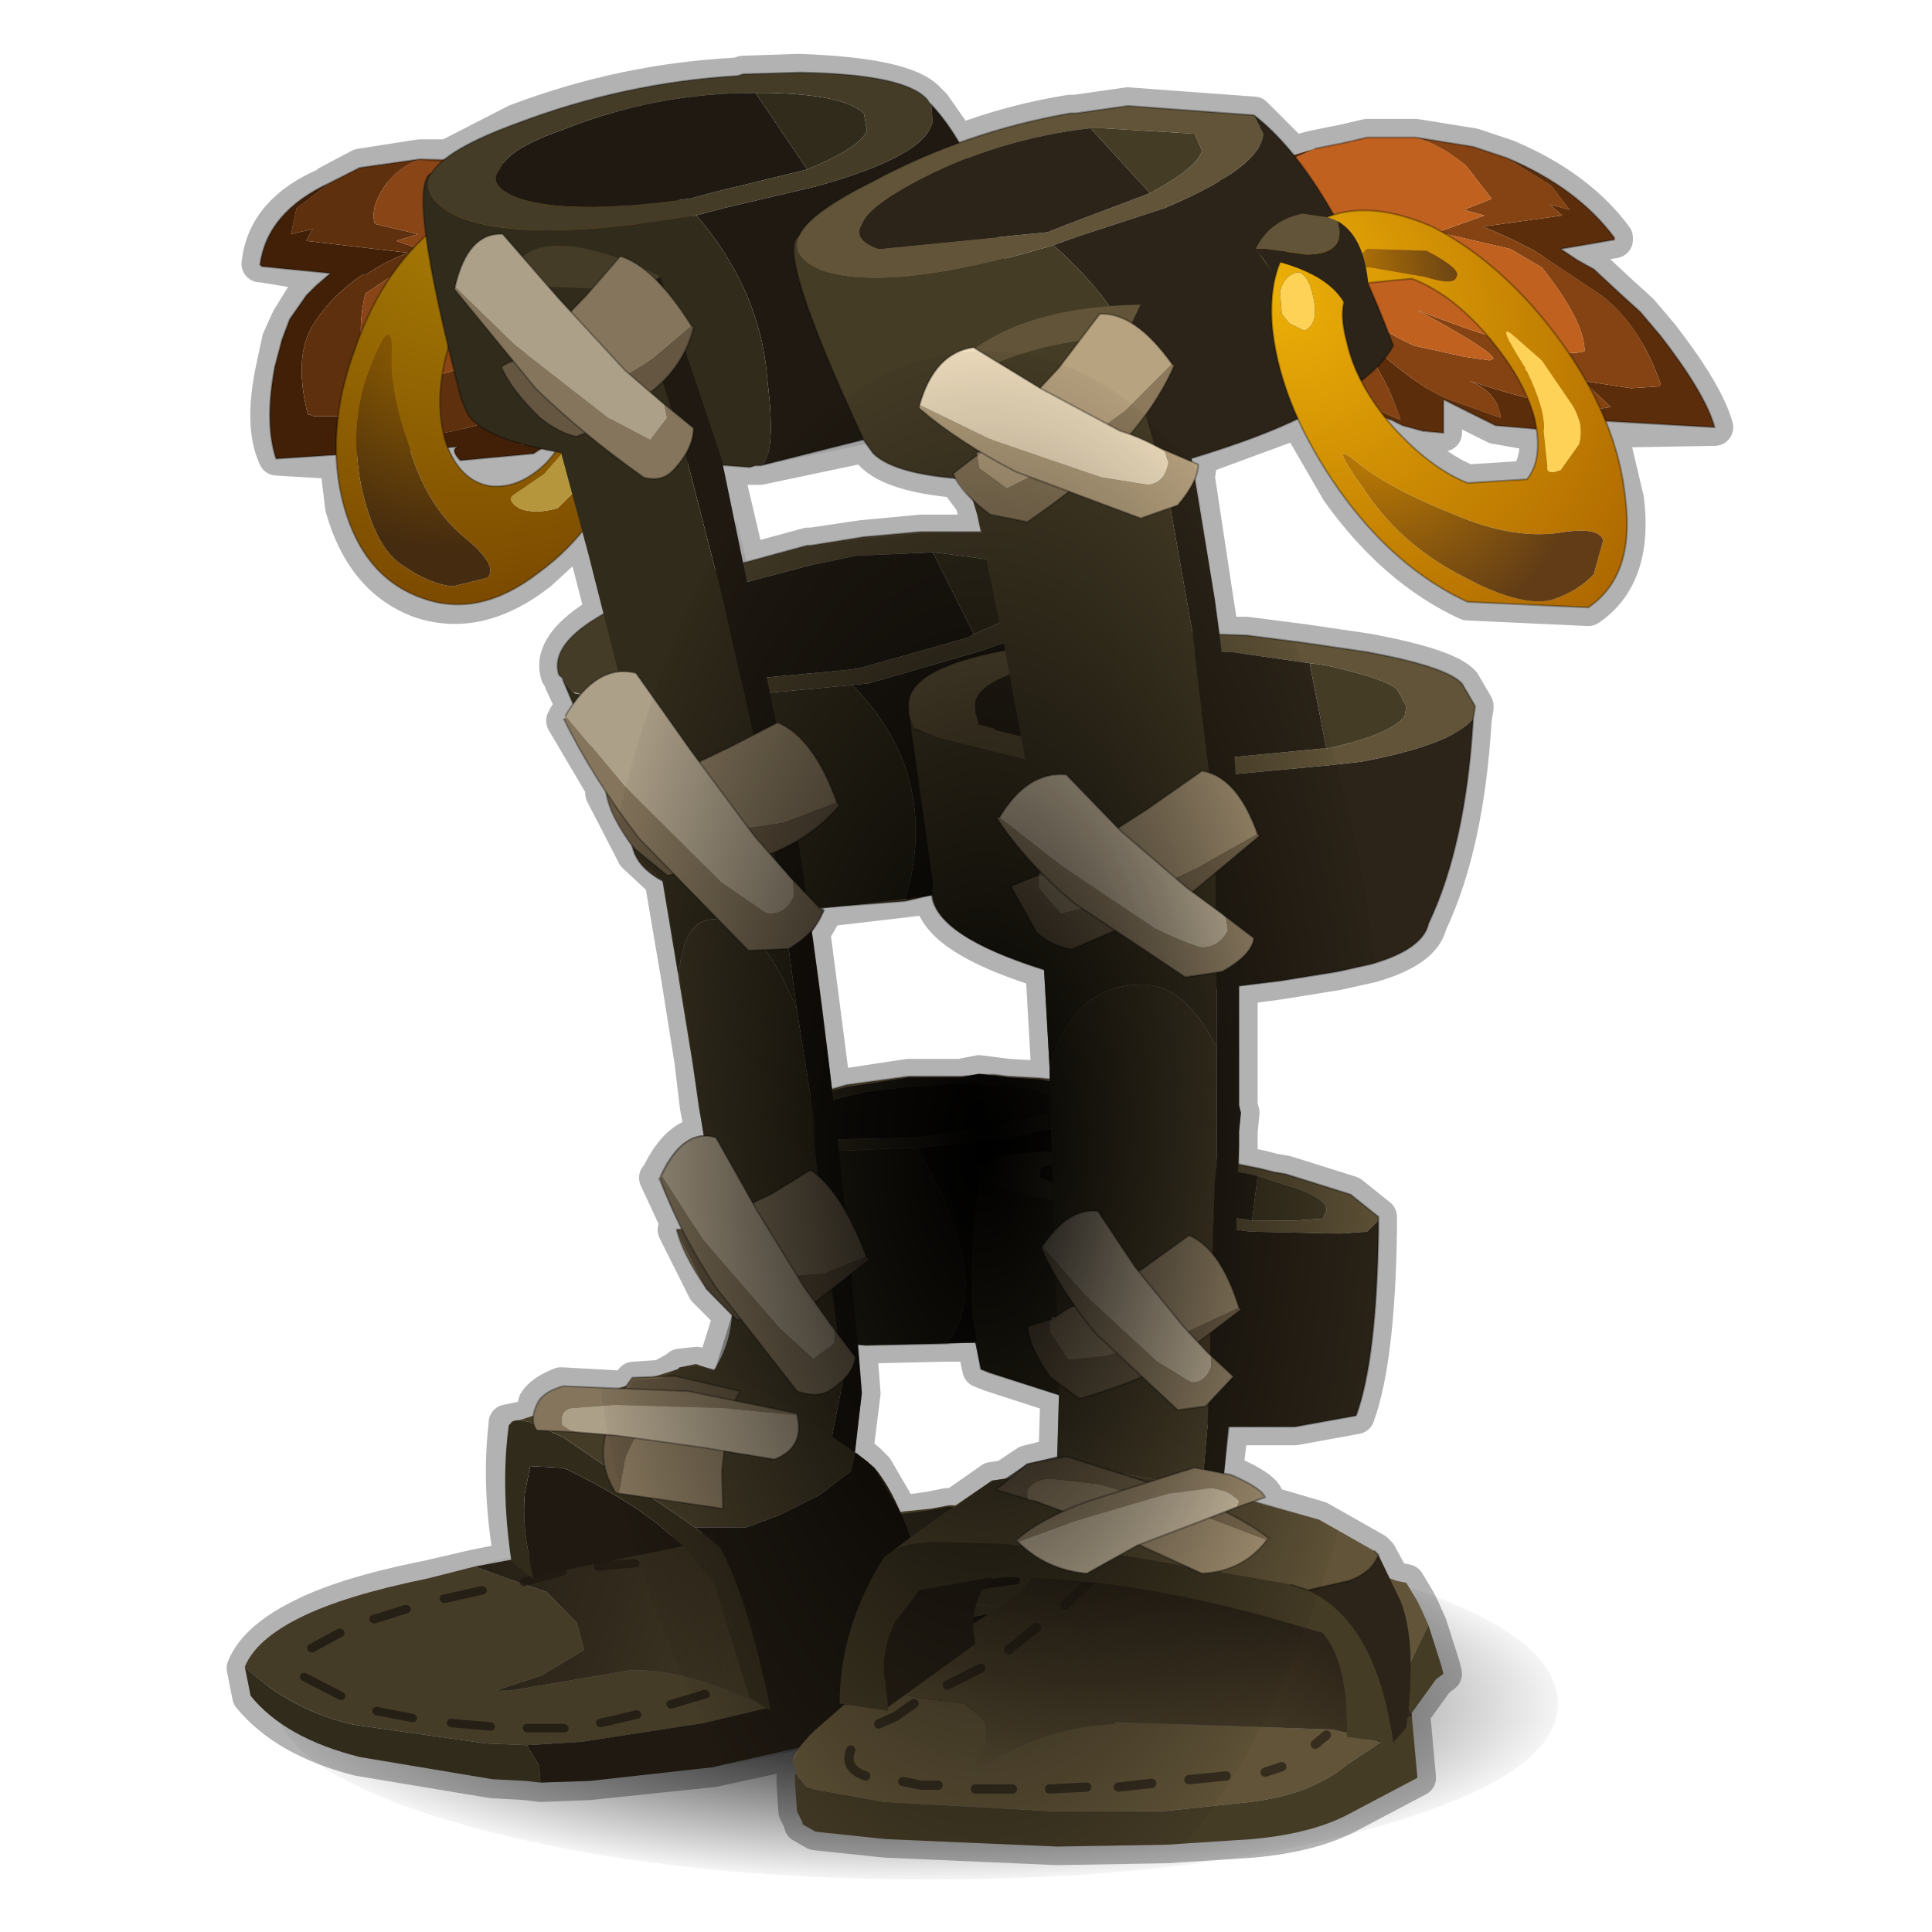 <?xml version="1.0" encoding="UTF-8" standalone="no"?>
<svg xmlns:xlink="http://www.w3.org/1999/xlink" height="520.0px" width="520.0px" xmlns="http://www.w3.org/2000/svg">
  <g transform="matrix(10.0, 0.0, 0.0, 10.0, 0.0, 0.0)">
    <use height="52.45" transform="matrix(1.0, 0.0, 0.0, 1.0, 0.0, 0.0)" width="52.0" xlink:href="#sprite0"/>
  </g>
  <defs>
    <g id="sprite0" transform="matrix(1.0, 0.0, 0.0, 1.0, 0.0, 0.0)">
      <use height="52.0" transform="matrix(1.0, 0.0, 0.0, 1.0, 0.0, 0.0)" width="52.0" xlink:href="#sprite1"/>
      <use height="48.75" transform="matrix(1.0, 0.0, 0.0, 1.0, 6.1, 1.45)" width="40.55" xlink:href="#shape1"/>
      <use height="37.7" transform="matrix(0.917, 0.0, 0.019, 0.257, 7.0, 40.9)" width="37.7" xlink:href="#sprite2"/>
      <use height="50.25" transform="matrix(0.991, 0.0, 0.067, 0.916, 3.45, 1.95)" width="25.8" xlink:href="#sprite3"/>
      <use height="46.95" transform="matrix(1.0, 0.0, 0.0, 1.0, 20.95, 2.75)" width="25.2" xlink:href="#shape4"/>
      <clipPath id="clipPath0" transform="matrix(1.0, 0.0, 0.0, 1.0, 0.0, 0.0)">
        <use height="47.75" transform="matrix(1.0, 0.0, 0.0, 1.0, 6.6, 1.95)" width="39.55" xlink:href="#shape5"/>
      </clipPath>
      <g clip-path="url(#clipPath0)">
        <use height="37.7" transform="matrix(0.573, 0.0, 0.0, 1.141, 15.7, 9.45)" width="37.7" xlink:href="#sprite2"/>
      </g>
    </g>
    <g id="sprite1" transform="matrix(1.0, 0.0, 0.0, 1.0, 0.0, 0.0)">
      <use height="52.0" transform="matrix(1.0, 0.0, 0.0, 1.0, 0.0, 0.0)" width="52.0" xlink:href="#shape0"/>
    </g>
    <g id="shape0" transform="matrix(1.0, 0.0, 0.0, 1.0, 0.0, 0.0)">
      <path d="M0.0 0.0 L52.0 0.0 52.0 52.0 0.0 52.0 0.0 0.0" fill="#ffba2e" fill-opacity="0.0" fill-rule="evenodd" stroke="none"/>
    </g>
    <g id="shape1" transform="matrix(1.0, 0.0, 0.0, 1.0, -6.1, -1.45)">
      <path d="M44.15 8.4 L44.7 9.05 Q45.9 10.6 46.15 11.5 L43.3 11.55 43.75 13.45 Q44.0 15.5 42.75 16.35 L39.5 16.2 Q37.55 15.3 36.05 13.2 L34.95 11.3 32.1 12.35 32.1 12.45 32.25 12.5 32.2 12.85 32.7 16.15 32.85 17.1 33.55 17.1 35.1 17.3 36.8 17.55 Q38.95 17.95 39.35 18.4 L39.7 19.0 39.7 19.05 39.65 19.35 Q39.45 22.75 38.45 24.85 38.3 25.55 36.9 25.95 L36.0 26.15 34.45 26.4 33.35 26.55 33.35 29.75 33.4 29.95 33.35 30.45 33.35 30.85 33.35 31.35 33.4 31.35 33.9 31.45 34.3 31.55 34.6 31.6 35.4 31.85 36.35 32.15 37.1 32.75 37.1 32.85 37.1 33.1 Q37.05 36.6 36.5 38.1 L34.85 38.4 33.1 38.4 32.95 39.65 33.15 39.7 Q33.95 40.05 34.05 40.3 L33.8 40.4 35.5 40.9 37.0 41.75 37.1 41.85 37.45 42.5 37.6 42.55 37.85 42.6 38.15 43.1 38.25 43.3 38.45 43.75 38.8 44.85 38.85 45.05 38.65 45.2 38.0 46.1 38.0 46.2 38.15 47.85 36.35 48.8 Q35.35 49.35 33.7 49.5 L31.4 49.65 28.45 49.7 23.85 49.5 21.95 49.3 21.6 49.1 21.6 49.05 21.45 48.75 21.4 48.0 21.4 47.75 21.45 47.75 21.4 47.6 21.35 47.45 21.35 47.4 21.5 47.1 19.2 47.6 15.85 47.95 14.55 48.0 14.15 47.95 13.25 47.9 9.65 47.3 Q7.7 46.8 6.75 45.65 L6.6 44.9 Q6.9 44.15 8.1 43.55 9.25 42.95 11.5 42.5 L12.8 42.2 13.8 42.0 Q13.45 40.05 13.65 38.35 L13.65 38.3 13.9 38.25 14.35 38.15 14.45 37.75 Q14.6 37.5 15.1 37.3 L16.9 37.4 17.05 37.15 17.8 37.1 18.25 36.85 18.3 36.8 18.75 36.75 19.25 36.85 19.7 35.4 19.0 34.7 18.2 33.1 18.35 33.1 17.7 31.7 17.75 31.7 17.75 31.65 Q18.25 30.6 18.95 30.55 L18.8 29.8 18.65 28.55 18.3 26.35 17.85 23.7 17.1 23.0 17.05 22.9 16.25 21.35 16.35 21.35 15.2 19.4 15.25 19.35 15.25 19.3 15.45 19.0 15.15 18.35 15.15 18.3 15.05 18.15 Q14.8 17.35 16.25 16.5 L15.85 14.95 15.7 14.3 14.5 15.4 Q12.9 16.65 11.35 16.15 9.8 15.6 9.25 13.65 L9.1 12.4 7.45 12.3 Q7.05 11.45 7.4 9.85 L7.55 9.15 7.8 8.6 8.2 7.95 8.55 7.65 8.85 7.4 7.05 7.1 7.0 7.1 Q7.15 5.7 8.8 5.0 L8.85 4.95 9.7 4.5 11.3 4.25 12.05 4.25 13.9 3.3 Q16.8 2.2 19.85 2.05 L20.0 2.0 21.5 1.95 Q24.35 2.05 24.95 2.7 L25.1 2.85 25.8 3.85 Q27.25 3.3 28.8 3.05 L28.95 3.05 30.35 2.85 33.75 3.1 34.8 4.15 35.4 4.0 36.15 3.85 36.8 3.7 38.1 3.7 39.65 3.95 40.55 4.25 Q42.45 5.05 43.45 6.4 L43.45 6.45 42.0 6.7 42.45 7.0 42.9 7.25 43.6 7.9 44.15 8.4 M41.1 12.9 L39.5 13.0 Q38.5 12.6 37.5 11.5 L37.3 11.25 37.45 11.3 37.75 11.45 38.3 11.6 38.85 11.65 38.85 10.75 40.25 11.45 41.4 11.65 Q41.45 12.45 41.1 12.9 M23.3 11.95 L20.45 12.55 20.35 12.55 20.3 12.55 20.15 12.55 19.5 12.6 20.1 15.15 21.75 14.7 21.85 14.7 23.2 14.5 24.8 14.35 26.45 14.35 26.3 13.85 26.2 13.5 25.75 12.9 Q24.05 12.75 23.5 12.2 L23.3 11.95 M22.2 24.5 L21.85 25.1 22.4 29.35 22.8 29.25 24.45 29.0 25.4 29.0 25.85 29.0 26.35 28.9 26.75 28.95 27.15 29.0 28.0 29.05 28.25 29.1 28.25 28.75 28.1 26.1 Q25.2 25.2 25.1 24.1 L24.3 24.2 22.15 24.45 22.2 24.5 M12.3 12.0 Q12.1 12.1 12.35 12.35 L14.35 12.2 14.65 12.1 15.0 12.15 14.75 12.45 Q14.0 13.2 13.2 13.05 12.4 12.95 12.1 12.05 L12.3 12.0 M23.1 36.2 L23.2 37.5 23.0 39.1 23.05 39.1 23.35 39.35 23.55 39.55 24.25 40.75 25.0 40.65 25.5 40.55 25.6 40.55 25.7 40.55 26.7 39.85 27.05 39.8 27.65 39.4 28.45 39.2 28.5 37.6 28.5 37.55 26.65 36.95 26.4 36.85 26.25 36.15 25.45 36.15 23.25 36.2 23.1 36.2" fill="none" stroke="#000000" stroke-linecap="round" stroke-linejoin="round" stroke-opacity="0.302" stroke-width="1.0"/>
    </g>
    <g id="sprite2" transform="matrix(1.0, 0.0, 0.0, 1.0, 0.0, 0.0)">
      <use height="37.7" transform="matrix(1.0, 0.0, 0.0, 1.0, 0.0, 0.0)" width="37.7" xlink:href="#shape2"/>
    </g>
    <g id="shape2" transform="matrix(1.0, 0.0, 0.0, 1.0, 0.0, 0.0)">
      <path d="M37.7 18.85 Q37.7 26.65 32.15 32.15 26.65 37.7 18.85 37.7 11.05 37.7 5.5 32.15 0.0 26.65 0.0 18.85 0.0 11.05 5.5 5.5 11.05 0.0 18.85 0.0 26.65 0.0 32.15 5.5 37.7 11.05 37.7 18.85" fill="url(#gradient0)" fill-rule="evenodd" stroke="none"/>
    </g>
    <radialGradient cx="0" cy="0" gradientTransform="matrix(0.024, 0.0, 0.0, 0.024, 18.85, 18.85)" gradientUnits="userSpaceOnUse" id="gradient0" r="819.2" spreadMethod="pad">
      <stop offset="0.0" stop-color="#000000"/>
      <stop offset="1.0" stop-color="#000000" stop-opacity="0.0"/>
    </radialGradient>
    <g id="sprite3" transform="matrix(1.0, 0.0, 0.0, 1.0, 0.0, 0.0)">
      <use height="50.25" transform="matrix(1.0, 0.0, 0.0, 1.0, 0.0, 0.0)" width="25.8" xlink:href="#shape3"/>
    </g>
    <g id="shape3" transform="matrix(1.0, 0.0, 0.0, 1.0, 0.0, 0.0)">
      <path d="M5.25 3.25 L4.3 4.0 4.1 4.75 4.7 4.6 4.5 4.95 7.25 5.3 Q6.6 5.55 6.05 5.95 L5.95 5.95 Q5.1 6.55 4.6 7.3 3.9 8.25 4.2 10.05 L4.25 10.05 4.35 10.1 5.25 10.1 6.65 9.9 6.15 10.65 Q7.45 10.95 10.25 9.85 9.6 10.2 9.95 10.95 L11.35 10.45 12.9 8.65 Q13.8 7.25 13.7 6.65 L13.65 5.55 13.7 5.25 13.65 4.6 13.65 4.55 13.3 3.85 12.55 3.45 12.55 3.15 12.55 3.45 12.05 3.2 11.2 2.85 12.55 3.15 14.85 3.8 Q16.25 6.9 15.4 9.0 14.85 10.45 13.5 11.0 L13.2 11.15 12.65 11.3 12.05 11.4 11.45 10.4 10.25 11.2 8.25 11.4 Q8.0 11.1 8.2 11.0 L3.25 11.35 Q3.0 10.3 3.4 8.65 L3.65 7.85 3.9 7.25 4.4 6.55 4.7 6.25 5.1 5.9 3.25 5.7 3.2 5.65 Q3.5 4.1 5.25 3.25 M13.15 11.0 Q14.7 10.3 14.65 9.0 L14.15 7.7 Q12.6 8.45 13.15 11.0" fill="#422007" fill-rule="evenodd" stroke="none"/>
      <path d="M13.65 5.55 L13.7 6.65 Q13.8 7.25 12.9 8.65 L11.35 10.45 9.95 10.95 Q9.6 10.2 10.25 9.85 7.45 10.95 6.15 10.65 L6.65 9.9 5.25 10.1 4.35 10.1 4.25 10.05 4.2 10.05 Q3.9 8.25 4.6 7.3 5.1 6.55 5.95 5.95 L6.05 5.95 Q6.6 5.55 7.25 5.3 L4.5 4.95 4.7 4.6 4.1 4.75 4.3 4.0 5.25 3.25 6.1 2.8 7.75 2.55 Q7.1 2.8 6.7 3.4 6.3 4.0 6.4 4.45 L7.55 4.75 6.95 4.95 Q7.8 5.3 8.75 5.45 L6.8 5.95 6.0 6.5 Q5.55 8.1 6.1 9.05 7.35 9.35 10.7 7.75 9.15 8.9 9.15 9.25 L9.25 9.2 9.3 9.25 10.1 9.15 11.5 8.75 Q12.45 8.3 12.95 7.4 L13.65 5.55 M13.15 11.0 Q12.6 8.45 14.15 7.7 L14.65 9.0 Q14.7 10.3 13.15 11.0" fill="#5f300d" fill-rule="evenodd" stroke="none"/>
      <path d="M13.65 5.55 L12.95 7.4 Q12.45 8.3 11.5 8.75 L10.1 9.15 9.3 9.25 9.25 9.2 9.15 9.25 Q9.15 8.9 10.7 7.75 7.35 9.35 6.1 9.05 5.55 8.1 6.0 6.5 L6.8 5.95 8.75 5.45 Q7.8 5.3 6.95 4.95 L7.55 4.75 6.4 4.45 Q6.3 4.0 6.7 3.4 7.1 2.8 7.75 2.55 L9.4 2.6 10.2 2.7 11.2 2.85 12.05 3.2 12.55 3.45 13.3 3.85 13.65 4.55 13.65 4.6 13.7 5.25 13.65 5.55" fill="#8a4516" fill-rule="evenodd" stroke="none"/>
      <path d="M7.75 2.55 L6.1 2.8 5.25 3.25 Q3.5 4.1 3.2 5.65 L3.25 5.7 5.1 5.9 4.7 6.25 4.4 6.55 3.9 7.25 3.65 7.85 3.4 8.65 Q3.0 10.3 3.25 11.35 L8.2 11.0 Q8.0 11.1 8.25 11.4 L10.25 11.2 11.45 10.4 12.05 11.4 12.65 11.3 13.2 11.15 13.5 11.0 Q14.85 10.45 15.4 9.0 16.25 6.9 14.85 3.8 L12.55 3.15 12.55 3.45 M11.2 2.85 L10.2 2.7 9.4 2.6 7.75 2.55 Z" fill="none" stroke="#000000" stroke-linecap="round" stroke-linejoin="round" stroke-opacity="0.302" stroke-width="0.05"/>
      <path d="M10.1 3.95 L9.4 3.85 8.95 4.25 8.8 4.5 8.9 4.9 Q9.35 5.2 10.1 4.4 10.3 4.05 10.1 3.95 M11.9 5.15 Q11.1 4.95 11.5 5.5 L12.25 6.85 Q12.55 7.6 12.8 7.6 13.0 7.55 12.85 6.5 12.75 5.4 11.9 5.15 M10.85 5.4 Q10.1 5.25 9.3 6.1 8.45 7.0 8.05 8.4 7.65 9.8 7.9 10.9 8.2 12.0 9.0 12.15 9.8 12.25 10.6 11.45 11.4 10.55 11.9 9.1 12.3 7.7 11.95 6.6 11.7 5.55 10.85 5.4 M11.65 3.55 Q13.15 4.15 13.55 6.25 13.9 8.4 12.95 10.9 11.9 13.4 10.15 14.7 8.45 16.05 6.95 15.45 5.4 14.85 5.0 12.75 4.6 10.6 5.6 8.15 6.55 5.65 8.35 4.3 10.1 3.0 11.65 3.55 M6.6 8.25 Q6.7 7.0 6.0 8.65 5.3 10.25 5.5 12.1 5.75 14.0 6.5 14.5 7.2 15.05 7.8 15.1 L8.75 14.85 Q9.1 14.5 8.2 13.65 7.25 12.75 6.9 11.05 6.45 9.35 6.6 8.25 M11.65 10.45 L11.6 10.55 10.5 11.8 9.65 12.4 Q9.4 12.55 9.75 12.8 10.15 13.0 10.8 12.8 L11.65 11.95 12.15 10.7 12.35 9.65 Q12.3 9.1 11.7 10.45 L11.65 10.45" fill="url(#gradient1)" fill-rule="evenodd" stroke="none"/>
      <path d="M10.1 3.95 Q10.3 4.05 10.1 4.4 9.35 5.2 8.9 4.9 L8.8 4.5 8.95 4.25 9.4 3.85 10.1 3.95 M11.65 10.45 L11.7 10.45 Q12.3 9.1 12.35 9.65 L12.15 10.7 11.65 11.95 10.8 12.8 Q10.15 13.0 9.75 12.8 9.4 12.55 9.65 12.4 L10.5 11.8 11.6 10.55 11.65 10.45" fill="#b5963d" fill-rule="evenodd" stroke="none"/>
      <path d="M11.9 5.15 Q12.75 5.4 12.85 6.5 13.0 7.55 12.8 7.6 12.55 7.6 12.25 6.85 L11.5 5.5 Q11.1 4.95 11.9 5.15" fill="url(#gradient2)" fill-rule="evenodd" stroke="none"/>
      <path d="M6.6 8.25 Q6.45 9.35 6.9 11.05 7.25 12.75 8.2 13.65 9.1 14.5 8.75 14.85 L7.8 15.1 Q7.2 15.05 6.5 14.5 5.75 14.0 5.5 12.1 5.3 10.25 6.0 8.65 6.7 7.0 6.6 8.25" fill="url(#gradient3)" fill-rule="evenodd" stroke="none"/>
      <path d="M10.85 5.4 Q11.7 5.55 11.95 6.6 12.3 7.7 11.9 9.1 11.4 10.55 10.6 11.45 9.8 12.25 9.0 12.15 8.2 12.0 7.9 10.9 7.65 9.8 8.05 8.4 8.45 7.0 9.3 6.1 10.1 5.25 10.85 5.4 M11.65 3.55 Q13.15 4.15 13.55 6.25 13.9 8.4 12.95 10.9 11.9 13.4 10.15 14.7 8.45 16.05 6.95 15.45 5.4 14.85 5.0 12.75 4.6 10.6 5.6 8.15 6.55 5.65 8.35 4.3 10.1 3.0 11.65 3.55" fill="none" stroke="#000000" stroke-linecap="round" stroke-linejoin="round" stroke-opacity="0.302" stroke-width="0.05"/>
      <path d="M15.15 4.2 Q10.2 5.1 8.5 4.15 7.65 3.6 8.05 2.95 8.5 2.25 10.45 1.5 13.45 0.3 16.55 0.1 L16.7 0.05 18.25 0.0 Q21.1 0.05 21.65 0.8 L21.7 0.9 21.75 0.95 21.75 1.45 Q21.5 2.45 18.45 3.35 L15.85 4.0 15.15 4.2 M17.0 0.6 Q14.25 0.6 11.65 1.7 10.15 2.25 9.9 2.85 9.55 3.25 10.15 3.6 11.4 4.25 15.05 3.7 L15.55 3.55 18.25 2.85 Q19.75 2.2 19.95 1.7 L19.9 1.2 Q19.4 0.65 17.35 0.6 L17.0 0.6 M20.9 14.1 L18.8 14.2 17.7 14.45 17.65 14.45 14.8 15.25 14.05 15.6 Q12.1 16.45 12.35 17.3 L12.35 17.4 12.55 17.75 13.0 17.8 13.05 17.8 14.9 17.9 18.4 17.55 18.7 17.5 21.7 16.6 21.85 16.5 Q23.4 15.85 23.7 15.25 L23.7 14.95 23.7 14.9 23.35 14.45 21.3 14.15 20.9 14.1 M10.6 17.85 L10.6 17.8 10.5 17.7 Q10.25 16.55 12.85 15.4 L13.7 15.0 17.5 13.9 17.6 13.9 19.05 13.65 20.6 13.5 22.4 13.5 25.05 13.9 25.5 14.55 25.5 14.6 25.55 14.9 Q25.1 15.75 22.8 16.7 L22.0 17.0 18.9 17.95 18.45 18.0 13.95 18.45 11.5 18.35 11.4 18.35 11.15 18.3 10.85 18.2 10.6 17.85 M19.3 31.6 L19.0 31.6 15.75 31.75 13.9 31.5 Q13.65 30.95 15.05 30.5 L17.5 29.75 19.2 29.5 20.2 29.5 20.65 29.5 21.15 29.45 21.55 29.45 21.9 29.5 22.75 29.55 23.7 29.65 Q24.5 29.85 24.6 30.15 L24.6 30.25 24.4 30.65 23.7 30.9 23.55 30.9 21.3 31.4 20.95 31.4 19.3 31.6 M21.2 29.75 L20.95 29.7 20.3 29.7 19.95 29.75 19.25 29.8 18.0 29.95 16.7 30.3 Q15.35 30.75 15.4 30.95 L15.45 31.05 15.45 31.15 17.0 31.35 19.3 31.3 19.65 31.25 20.55 31.1 21.25 31.05 22.4 30.75 23.15 30.55 23.2 30.3 23.2 30.25 Q23.1 29.9 21.85 29.75 L21.2 29.75" fill="#453c28" fill-rule="evenodd" stroke="none"/>
      <path d="M8.05 2.95 Q7.65 3.6 8.5 4.15 10.2 5.1 15.15 4.2 16.75 6.4 16.75 9.05 16.85 11.25 16.4 11.55 L16.25 11.55 16.4 11.55 16.3 11.55 16.25 11.55 16.1 11.6 11.2 11.2 11.15 11.2 Q8.95 10.8 8.55 10.05 L8.4 9.6 Q7.3 3.25 8.05 2.95 M18.25 2.85 L17.0 0.6 17.35 0.6 Q19.4 0.65 19.9 1.2 L19.95 1.7 Q19.75 2.2 18.25 2.85 M20.9 14.1 L21.3 14.15 23.35 14.45 23.7 14.9 23.7 14.95 23.7 15.25 Q23.4 15.85 21.85 16.5 L20.9 14.1 M19.45 24.35 L17.05 24.55 15.65 24.5 Q12.15 24.1 12.15 22.6 L10.6 17.85 10.85 18.2 10.9 18.25 11.15 18.3 11.4 18.35 11.5 18.35 13.95 18.45 18.45 18.0 Q20.7 20.65 19.45 24.35 M13.9 31.5 L15.75 31.75 19.0 31.6 19.3 31.6 Q21.15 35.6 19.7 37.35 L17.5 37.4 15.4 37.1 15.1 37.05 Q14.75 36.4 14.55 35.45 14.1 33.9 13.9 31.5 M21.2 29.75 L21.85 29.75 Q23.1 29.9 23.2 30.25 L23.2 30.3 23.15 30.55 22.4 30.75 21.25 31.05 21.2 29.75" fill="#312b1b" fill-rule="evenodd" stroke="none"/>
      <path d="M15.15 4.2 L15.85 4.0 18.45 3.35 Q21.5 2.45 21.75 1.45 L21.75 0.95 Q23.35 2.95 23.85 8.6 L21.25 10.25 16.4 11.55 Q16.85 11.25 16.75 9.05 16.75 6.4 15.15 4.2 M18.25 2.85 L15.55 3.55 15.05 3.7 Q11.4 4.25 10.15 3.6 9.55 3.25 9.9 2.85 10.15 2.25 11.65 1.7 14.25 0.6 17.0 0.6 L18.25 2.85 M21.85 16.5 L21.7 16.6 18.7 17.5 18.4 17.55 14.9 17.9 13.05 17.8 13.0 17.8 12.55 17.75 12.35 17.4 12.35 17.3 Q12.1 16.45 14.05 15.6 L14.8 15.25 17.65 14.45 17.7 14.45 18.8 14.2 20.9 14.1 21.85 16.5 M25.55 14.9 Q26.05 18.6 25.5 21.05 25.55 21.8 24.2 22.6 L23.4 23.05 21.9 23.55 20.25 24.15 19.45 24.35 Q20.7 20.65 18.45 18.0 L18.9 17.95 22.0 17.0 22.8 16.7 Q25.1 15.75 25.55 14.9 M19.3 31.6 L20.95 31.4 21.3 31.4 23.55 30.9 23.7 30.9 24.4 30.65 24.6 30.25 24.7 30.5 Q25.45 34.3 25.2 35.95 24.95 36.4 23.7 36.75 L22.0 37.15 21.45 37.2 19.7 37.35 Q21.15 35.6 19.3 31.6 M21.25 31.05 L20.55 31.1 19.65 31.25 19.3 31.3 17.0 31.35 15.45 31.15 15.45 31.05 15.4 30.95 Q15.35 30.75 16.7 30.3 L18.0 29.95 19.25 29.8 19.95 29.75 20.3 29.7 20.95 29.7 21.2 29.75 21.25 31.05" fill="#1f1911" fill-rule="evenodd" stroke="none"/>
      <path d="M21.75 0.95 L21.7 0.9 21.65 0.8 Q21.1 0.05 18.25 0.0 L16.7 0.05 16.55 0.1 Q13.45 0.3 10.45 1.5 8.5 2.25 8.05 2.95 7.3 3.25 8.4 9.6 L8.55 10.05 Q8.95 10.8 11.15 11.2 L11.2 11.2 16.1 11.6 16.25 11.55 16.4 11.55 21.25 10.25 23.85 8.6 Q23.35 2.95 21.75 0.95 M16.3 11.55 L16.25 11.55 M10.6 17.85 L10.6 17.8 10.5 17.7 Q10.25 16.55 12.85 15.4 L13.7 15.0 17.5 13.9 17.6 13.9 19.05 13.65 20.6 13.5 22.4 13.5 25.05 13.9 25.5 14.55 25.5 14.6 25.55 14.9 Q26.05 18.6 25.5 21.05 25.55 21.8 24.2 22.6 L23.4 23.05 21.9 23.55 20.25 24.15 19.45 24.35 17.05 24.55 15.65 24.5 Q12.15 24.1 12.15 22.6 L10.6 17.85 M24.6 30.25 L24.6 30.15 Q24.5 29.85 23.7 29.65 L22.75 29.55 21.9 29.5 21.55 29.45 21.15 29.45 20.65 29.5 20.2 29.5 19.2 29.5 17.5 29.75 15.05 30.5 Q13.65 30.95 13.9 31.5 14.1 33.9 14.55 35.45 14.75 36.4 15.1 37.05 L15.4 37.1 17.5 37.4 19.7 37.35 M24.6 30.25 L24.7 30.5 Q25.45 34.3 25.2 35.95 24.95 36.4 23.7 36.75 L22.0 37.15 21.45 37.2 19.7 37.35" fill="none" stroke="#000000" stroke-linecap="round" stroke-linejoin="round" stroke-opacity="0.302" stroke-width="0.05"/>
      <path d="M14.05 6.0 Q13.7 6.25 13.3 6.45 L13.25 6.4 9.85 6.25 10.25 5.5 Q11.2 4.55 13.7 5.8 L14.05 6.0 M7.5 49.15 L6.4 49.1 2.85 48.55 Q1.2 48.15 0.0 46.85 0.35 46.05 1.6 45.4 2.85 44.75 5.15 44.25 L6.45 43.9 7.55 44.35 8.35 44.65 9.1 45.55 9.25 46.35 8.05 47.1 6.75 47.55 7.15 47.55 10.45 46.95 Q11.6 46.9 13.1 47.55 L14.15 48.05 12.35 48.5 9.0 49.05 7.5 49.15 M17.6 42.35 L18.95 42.2 19.45 42.1 19.55 42.1 19.65 42.1 Q22.25 42.05 23.95 42.7 25.5 43.35 25.35 44.0 L25.25 44.15 25.2 44.2 24.35 44.5 23.25 44.75 22.15 44.95 21.05 45.15 19.0 44.9 18.4 44.7 Q17.45 44.2 17.35 43.2 17.3 42.7 17.6 42.35" fill="#453c28" fill-rule="evenodd" stroke="none"/>
      <path d="M16.3 27.55 L16.2 25.8 15.9 21.35 15.7 19.7 15.1 15.45 14.35 11.05 13.3 6.5 13.3 6.45 Q13.7 6.25 14.05 6.0 L15.35 11.35 16.5 20.7 Q17.2 27.75 17.3 38.8 L17.0 40.55 16.35 40.3 16.85 38.3 16.75 36.85 16.55 32.65 16.5 31.25 16.55 30.85 16.5 30.1 16.3 27.55 M7.5 49.15 L9.0 49.05 12.35 48.5 14.15 48.05 15.5 47.65 16.5 47.05 Q17.4 46.4 18.05 46.05 18.65 45.75 19.75 45.4 L21.05 45.15 22.15 44.95 23.25 44.75 24.35 44.5 25.2 44.2 25.25 44.15 25.35 44.0 25.4 43.9 Q25.7 45.45 25.45 45.85 L23.45 46.4 19.95 46.9 Q18.8 47.25 18.2 47.55 17.55 47.85 16.65 48.5 L15.65 49.05 15.6 49.05 12.5 49.8 9.15 50.2 7.8 50.25 7.8 49.75 7.5 49.15" fill="#1f1911" fill-rule="evenodd" stroke="none"/>
      <path d="M13.3 6.5 L14.35 11.05 15.1 15.45 15.7 19.7 15.9 21.35 16.2 25.8 16.3 27.55 Q15.65 25.4 14.8 25.05 13.45 24.35 13.15 26.6 L12.9 23.7 12.45 19.6 12.1 17.5 11.55 14.2 10.8 10.05 9.85 6.25 13.25 6.4 13.3 6.5 M0.0 46.85 Q1.2 48.15 2.85 48.55 L6.4 49.1 7.5 49.15 7.8 49.75 7.8 50.25 7.4 50.2 6.5 50.15 2.95 49.5 Q0.95 48.95 0.1 47.7 L0.0 46.85" fill="#312b1b" fill-rule="evenodd" stroke="none"/>
      <path d="M16.3 27.55 L16.5 30.1 16.55 30.85 16.5 31.25 16.55 32.65 16.75 36.85 16.85 38.3 16.35 40.3 15.15 39.3 13.25 38.25 Q13.95 37.25 13.95 36.1 L13.85 35.4 13.45 30.4 13.35 29.0 13.15 26.6 Q13.45 24.35 14.8 25.05 15.65 25.4 16.3 27.55" fill="url(#gradient4)" fill-rule="evenodd" stroke="none"/>
      <path d="M14.15 48.05 L13.1 47.55 Q11.6 46.9 10.45 46.95 L7.15 47.55 6.75 47.55 8.05 47.1 9.25 46.35 9.1 45.55 8.35 44.65 7.55 44.35 6.45 43.9 7.7 43.65 7.85 43.6 7.95 43.6 8.2 43.55 8.3 43.5 10.8 43.15 17.6 42.35 Q17.3 42.7 17.35 43.2 17.45 44.2 18.4 44.7 L19.0 44.9 21.05 45.15 19.75 45.4 Q18.65 45.75 18.05 46.05 17.4 46.4 16.5 47.05 L15.5 47.65 14.15 48.05" fill="url(#gradient5)" fill-rule="evenodd" stroke="none"/>
      <path d="M4.5 45.15 L3.6 45.45 M2.65 45.85 L1.85 46.3 M1.6 47.15 L2.55 47.7 M3.5 48.15 L4.45 48.35 M6.6 44.6 L5.55 44.85 M8.8 44.05 L7.75 44.35 M5.5 48.5 L6.55 48.6 M7.55 48.65 L8.55 48.65 M11.5 47.95 L12.45 47.65 M9.55 48.5 L10.15 48.35 10.55 48.25 M18.4 44.7 L19.1 44.6 M16.25 45.0 L17.25 44.85 M20.25 42.9 L19.85 42.95 19.15 43.05 M10.8 43.8 L9.8 43.9 M22.1 44.15 L23.05 44.05 M23.7 43.8 L24.0 43.55 23.4 43.3 M22.45 42.95 L21.4 42.8 M20.1 44.45 L21.1 44.3" fill="none" stroke="#1f1911" stroke-linecap="round" stroke-linejoin="round" stroke-opacity="0.792" stroke-width="0.25"/>
      <path d="M7.95 39.6 L8.2 39.65 8.3 39.7 9.1 40.1 10.45 41.15 12.25 42.55 12.5 42.75 12.95 43.15 13.15 43.35 Q13.8 44.85 14.2 48.15 L13.65 47.75 12.9 44.35 12.15 43.3 11.5 42.65 Q10.6 41.85 9.15 41.05 L9.0 41.0 8.15 40.95 7.95 41.75 Q7.85 42.45 7.9 43.2 L8.0 44.2 8.05 44.3 8.0 44.25 7.45 43.75 Q7.3 41.55 7.65 39.75 L7.7 39.7 Q7.75 39.6 7.95 39.6" fill="#312b1b" fill-rule="evenodd" stroke="none"/>
      <path d="M17.0 40.55 L16.85 41.1 15.95 41.8 14.8 42.4 13.9 42.75 13.75 42.75 12.5 42.75 12.25 42.55 10.45 41.15 9.1 40.1 8.3 39.7 8.2 39.65 7.95 39.6 12.35 38.1 12.4 38.05 12.85 37.95 13.75 38.3 Q14.3 38.55 15.15 39.1 L17.0 40.55" fill="#453c28" fill-rule="evenodd" stroke="none"/>
      <path d="M12.5 42.75 L13.75 42.75 13.9 42.75 14.8 42.4 15.95 41.8 16.85 41.1 17.0 40.55 17.3 40.8 17.5 41.0 Q18.35 42.2 18.85 45.7 19.05 46.65 14.2 48.15 13.8 44.85 13.15 43.35 L12.95 43.15 12.5 42.75 M8.0 44.2 L7.9 43.2 Q7.85 42.45 7.95 41.75 L8.15 40.95 9.0 41.0 9.15 41.05 Q10.6 41.85 11.5 42.65 L12.15 43.3 8.0 44.2" fill="#1f1911" fill-rule="evenodd" stroke="none"/>
      <path d="M14.8 7.45 L13.7 8.4 Q12.65 9.15 11.8 9.4 L10.9 9.55 Q10.5 9.35 10.2 8.75 L10.1 8.4 10.2 8.3 10.85 7.75 12.0 6.55 13.0 5.4 Q13.9 5.7 14.8 7.45" fill="#84755c" fill-rule="evenodd" stroke="none"/>
      <path d="M10.2 8.3 L10.1 8.4 10.1 8.35 10.2 8.3" fill="#ada089" fill-rule="evenodd" stroke="none"/>
      <path d="M10.1 8.4 L10.2 8.75 Q10.5 9.35 10.9 9.55 L11.8 9.4 Q12.65 9.15 13.7 8.4 L14.8 7.45 14.85 7.5 Q14.5 8.65 13.55 9.4 12.7 10.2 11.45 10.7 11.0 10.6 10.5 10.15 9.75 9.3 9.55 8.65 9.75 8.5 10.1 8.4" fill="#645641" fill-rule="evenodd" stroke="none"/>
      <path d="M14.8 7.45 Q13.9 5.7 13.0 5.4 L12.0 6.55 10.85 7.75 10.2 8.3 10.1 8.4 M14.85 7.5 Q14.5 8.65 13.55 9.4 12.7 10.2 11.45 10.7 11.0 10.6 10.5 10.15 9.75 9.3 9.55 8.65 9.75 8.5 10.1 8.4" fill="none" stroke="#000000" stroke-linecap="round" stroke-linejoin="round" stroke-opacity="0.302" stroke-width="0.05"/>
      <path d="M8.45 6.4 L8.45 6.35 8.45 6.3 9.95 8.0 12.35 10.15 13.45 10.8 13.95 10.15 13.9 9.75 13.8 9.65 14.65 10.45 Q14.6 11.05 14.05 11.65 13.7 12.05 13.2 11.9 11.65 10.65 10.45 9.3 L8.45 6.4" fill="#84755c" fill-rule="evenodd" stroke="none"/>
      <path d="M13.8 9.65 L13.9 9.75 13.95 10.15 13.45 10.8 12.35 10.15 9.95 8.0 8.45 6.3 Q8.9 4.7 9.85 4.75 L11.25 6.65 12.9 8.75 13.8 9.65" fill="#ada089" fill-rule="evenodd" stroke="none"/>
      <path d="M8.45 6.35 L8.45 6.4 8.45 6.35" fill="#645641" fill-rule="evenodd" stroke="none"/>
      <path d="M8.45 6.4 L10.45 9.3 Q11.65 10.65 13.2 11.9 13.7 12.05 14.05 11.65 14.6 11.05 14.65 10.45 L13.8 9.65 M8.45 6.3 Q8.9 4.7 9.85 4.75 L11.25 6.65 12.9 8.75 13.8 9.65" fill="none" stroke="#000000" stroke-linecap="round" stroke-linejoin="round" stroke-opacity="0.302" stroke-width="0.05"/>
      <path d="M12.4 21.0 L13.25 20.7 14.95 19.85 16.35 19.1 Q17.3 19.55 17.8 21.45 L16.3 22.05 13.85 22.45 12.75 22.35 12.25 21.45 12.2 21.05 12.4 21.0" fill="#84755c" fill-rule="evenodd" stroke="none"/>
      <path d="M12.2 21.05 L12.25 21.0 12.4 21.0 12.2 21.05" fill="#ada089" fill-rule="evenodd" stroke="none"/>
      <path d="M17.8 21.45 L17.85 21.55 Q17.05 22.5 15.8 23.0 L13.05 23.6 12.2 22.8 Q11.6 21.85 11.55 21.15 L12.2 21.05 12.25 21.45 12.75 22.35 13.85 22.45 16.3 22.05 17.8 21.45" fill="#645641" fill-rule="evenodd" stroke="none"/>
      <path d="M17.85 21.55 Q17.05 22.5 15.8 23.0 L13.05 23.6 12.2 22.8 Q11.6 21.85 11.55 21.15 L12.2 21.05 12.4 21.0 13.25 20.7 14.95 19.85 16.35 19.1 Q17.3 19.55 17.8 21.45" fill="none" stroke="#000000" stroke-linecap="round" stroke-linejoin="round" stroke-opacity="0.302" stroke-width="0.05"/>
      <path d="M16.35 23.6 L17.2 24.65 Q17.0 25.25 16.2 25.75 L15.1 25.8 12.35 22.5 Q11.2 20.7 10.55 19.0 L10.6 18.95 10.6 18.9 12.05 20.95 14.5 23.8 15.65 24.7 Q16.15 24.8 16.45 24.2 L16.45 23.75 16.35 23.6" fill="#84755c" fill-rule="evenodd" stroke="none"/>
      <path d="M10.6 18.9 Q11.55 17.35 12.6 17.65 L13.95 19.95 15.5 22.45 16.35 23.6 16.45 23.75 16.45 24.2 Q16.15 24.8 15.65 24.7 L14.5 23.8 12.05 20.95 10.6 18.9" fill="#ada089" fill-rule="evenodd" stroke="none"/>
      <path d="M10.55 19.0 L10.6 18.95 10.55 19.0" fill="#645641" fill-rule="evenodd" stroke="none"/>
      <path d="M10.6 18.9 Q11.55 17.35 12.6 17.65 L13.95 19.95 15.5 22.45 16.35 23.6 17.2 24.65 Q17.0 25.25 16.2 25.75 L15.1 25.8 12.35 22.5 Q11.2 20.7 10.55 19.0" fill="none" stroke="#000000" stroke-linecap="round" stroke-linejoin="round" stroke-opacity="0.302" stroke-width="0.05"/>
      <path d="M17.7 34.8 L16.5 35.3 14.6 35.45 13.7 35.3 Q13.35 35.0 13.2 34.3 L13.15 33.95 13.25 33.9 Q13.55 33.7 13.95 33.6 L15.25 32.95 16.35 32.25 Q17.15 32.85 17.7 34.8" fill="#84755c" fill-rule="evenodd" stroke="none"/>
      <path d="M13.25 33.9 L13.15 33.95 13.2 33.9 13.25 33.9" fill="#ada089" fill-rule="evenodd" stroke="none"/>
      <path d="M13.15 33.95 L13.2 34.3 Q13.35 35.0 13.7 35.3 L14.6 35.45 16.5 35.3 17.7 34.8 17.75 34.9 16.2 36.15 Q15.25 36.6 14.05 36.65 L13.3 35.75 Q12.7 34.7 12.6 34.0 L13.15 33.95" fill="#645641" fill-rule="evenodd" stroke="none"/>
      <path d="M17.7 34.8 Q17.15 32.85 16.35 32.25 L15.25 32.95 13.95 33.6 Q13.55 33.7 13.25 33.9 L13.15 33.95 M17.75 34.9 L16.2 36.15 Q15.25 36.6 14.05 36.65 L13.3 35.75 Q12.7 34.7 12.6 34.0 L13.15 33.95" fill="none" stroke="#000000" stroke-linecap="round" stroke-linejoin="round" stroke-opacity="0.302" stroke-width="0.05"/>
      <path d="M12.25 32.5 L12.25 32.45 12.3 32.4 13.3 34.3 15.2 36.9 16.05 37.8 16.65 37.35 16.7 36.95 16.6 36.8 17.2 37.75 Q17.1 38.3 16.4 38.75 16.05 38.95 15.55 38.75 L13.55 35.7 Q12.65 34.05 12.25 32.5" fill="#84755c" fill-rule="evenodd" stroke="none"/>
      <path d="M16.6 36.8 L16.7 36.95 16.65 37.35 16.05 37.8 15.2 36.9 13.3 34.3 12.3 32.4 Q13.0 31.0 13.85 31.3 L14.8 33.4 15.95 35.7 16.6 36.8" fill="#ada089" fill-rule="evenodd" stroke="none"/>
      <path d="M12.25 32.45 L12.25 32.5 12.25 32.45" fill="#645641" fill-rule="evenodd" stroke="none"/>
      <path d="M12.25 32.5 Q12.65 34.05 13.55 35.7 L15.55 38.75 Q16.05 38.95 16.4 38.75 17.1 38.3 17.2 37.75 L16.6 36.8 M12.3 32.4 Q13.0 31.0 13.85 31.3 L14.8 33.4 15.95 35.7 16.6 36.8" fill="none" stroke="#000000" stroke-linecap="round" stroke-linejoin="round" stroke-opacity="0.302" stroke-width="0.05"/>
      <path d="M13.65 39.3 L13.55 39.9 13.35 41.1 13.3 42.2 10.5 41.75 10.75 40.7 Q11.15 39.8 11.7 39.3 L12.35 38.8 13.4 39.0 13.75 39.2 13.65 39.3" fill="#84755c" fill-rule="evenodd" stroke="none"/>
      <path d="M13.75 39.2 L13.65 39.3 13.75 39.2" fill="#ada089" fill-rule="evenodd" stroke="none"/>
      <path d="M10.5 41.75 L10.4 41.7 Q10.0 40.9 10.25 40.05 10.45 39.2 11.1 38.35 L12.25 38.3 14.0 38.75 13.75 39.2 13.4 39.0 12.35 38.8 11.7 39.3 Q11.15 39.8 10.75 40.7 L10.5 41.75" fill="#645641" fill-rule="evenodd" stroke="none"/>
      <path d="M10.4 41.7 Q10.0 40.9 10.25 40.05 10.45 39.2 11.1 38.35 L12.25 38.3 14.0 38.75 13.75 39.2 13.65 39.3 13.55 39.9 13.35 41.1 13.3 42.2 10.5 41.75" fill="none" stroke="#000000" stroke-linecap="round" stroke-linejoin="round" stroke-opacity="0.302" stroke-width="0.05"/>
      <path d="M9.45 39.95 L8.4 39.9 Q8.2 39.6 8.5 39.05 8.7 38.75 9.2 38.6 L12.6 38.75 15.5 39.4 15.5 39.45 13.55 39.25 10.55 39.15 9.35 39.25 Q9.05 39.35 9.1 39.75 L9.3 39.9 9.45 39.95" fill="#84755c" fill-rule="evenodd" stroke="none"/>
      <path d="M15.5 39.45 Q15.65 40.4 14.8 40.75 L12.85 40.4 10.55 40.05 9.45 39.95 9.3 39.9 9.1 39.75 Q9.05 39.35 9.35 39.25 L10.55 39.15 13.55 39.25 15.5 39.45" fill="#ada089" fill-rule="evenodd" stroke="none"/>
      <path d="M15.5 39.45 Q15.65 40.4 14.8 40.75 L12.85 40.4 10.55 40.05 9.45 39.95 8.4 39.9 Q8.2 39.6 8.5 39.05 8.7 38.75 9.2 38.6 L12.6 38.75 15.5 39.4" fill="none" stroke="#000000" stroke-linecap="round" stroke-linejoin="round" stroke-opacity="0.302" stroke-width="0.05"/>
    </g>
    <radialGradient cx="0" cy="0" gradientTransform="matrix(0.011, 0.007, -0.008, 0.013, 9.3, 3.5)" gradientUnits="userSpaceOnUse" id="gradient1" r="819.2" spreadMethod="pad">
      <stop offset="0.0" stop-color="#aa7f05"/>
      <stop offset="1.0" stop-color="#7c4a00"/>
    </radialGradient>
    <radialGradient cx="0" cy="0" gradientTransform="matrix(0.004, 0.003, -0.003, 0.006, 11.35, 4.15)" gradientUnits="userSpaceOnUse" id="gradient2" r="819.2" spreadMethod="pad">
      <stop offset="0.0" stop-color="#8b5b01"/>
      <stop offset="1.0" stop-color="#452b0f"/>
    </radialGradient>
    <radialGradient cx="0" cy="0" gradientTransform="matrix(0.006, 0.004, -0.003, 0.006, 7.25, 8.15)" gradientUnits="userSpaceOnUse" id="gradient3" r="819.2" spreadMethod="pad">
      <stop offset="0.0" stop-color="#8b5b01"/>
      <stop offset="1.0" stop-color="#452b0f"/>
    </radialGradient>
    <linearGradient gradientTransform="matrix(0.001, -0.014, 0.002, 0.002, 15.0, 29.15)" gradientUnits="userSpaceOnUse" id="gradient4" spreadMethod="pad" x1="-819.2" x2="819.2">
      <stop offset="0.0" stop-color="#453c28"/>
      <stop offset="1.0" stop-color="#312b1b"/>
    </linearGradient>
    <linearGradient gradientTransform="matrix(-0.007, -0.003, 0.002, -0.005, 10.95, 43.5)" gradientUnits="userSpaceOnUse" id="gradient5" spreadMethod="pad" x1="-819.2" x2="819.2">
      <stop offset="0.0" stop-color="#453c28"/>
      <stop offset="1.0" stop-color="#1f1911"/>
    </linearGradient>
    <g id="shape4" transform="matrix(1.0, 0.0, 0.0, 1.0, -20.95, -2.75)">
      <path d="M34.7 6.45 L35.15 7.35 Q35.35 7.95 36.8 9.2 38.2 10.45 39.0 10.75 L40.4 11.25 Q40.3 10.55 39.55 10.25 42.45 11.2 43.35 10.95 L42.6 10.25 43.9 10.45 44.65 10.4 44.7 10.35 Q44.15 8.75 43.1 7.95 L41.3 6.75 41.2 6.7 Q40.55 6.35 39.9 6.1 L42.05 5.8 41.7 5.5 42.25 5.65 41.75 5.0 40.55 4.25 Q42.45 5.05 43.45 6.4 L43.45 6.45 42.0 6.7 42.45 7.0 42.9 7.25 43.6 7.9 44.15 8.4 44.7 9.05 Q45.9 10.6 46.15 11.5 L41.8 11.25 Q42.05 11.35 42.0 11.6 L40.25 11.45 38.85 10.75 38.85 11.65 38.3 11.6 37.75 11.45 37.45 11.3 Q36.05 10.85 34.9 9.5 33.2 7.65 32.85 4.85 33.65 4.5 34.4 4.3 L34.55 4.5 34.4 4.3 35.4 4.0 34.85 4.25 34.55 4.5 34.2 4.9 34.2 5.55 34.5 6.1 34.65 6.4 34.7 6.45 M37.7 11.3 Q36.9 8.95 35.3 8.3 L35.55 9.5 Q36.1 10.7 37.7 11.3" fill="#5c2d0a" fill-rule="evenodd" stroke="none"/>
      <path d="M40.55 4.25 L41.75 5.0 42.25 5.65 41.7 5.5 42.05 5.8 39.9 6.1 Q40.55 6.35 41.2 6.7 L41.3 6.75 43.1 7.95 Q44.15 8.75 44.7 10.35 L44.65 10.4 43.9 10.45 42.6 10.25 43.35 10.95 Q42.45 11.2 39.55 10.25 40.3 10.55 40.4 11.25 L39.0 10.75 Q38.2 10.45 36.8 9.2 35.35 7.95 35.15 7.35 L34.7 6.45 36.15 8.05 Q37.05 8.85 38.05 9.3 L39.4 9.6 40.1 9.7 40.2 9.65 Q40.1 9.4 38.15 8.35 41.75 9.75 42.65 9.45 42.65 8.65 41.5 7.2 L40.65 6.7 38.7 6.25 39.95 5.8 39.4 5.65 40.15 5.35 39.45 4.45 Q38.8 3.9 38.1 3.7 L39.65 3.95 40.55 4.25 M37.7 11.3 Q36.1 10.7 35.55 9.5 L35.3 8.3 Q36.9 8.95 37.7 11.3" fill="#854313" fill-rule="evenodd" stroke="none"/>
      <path d="M34.7 6.45 L34.65 6.4 34.5 6.1 34.2 5.55 34.2 4.9 34.55 4.5 34.85 4.25 35.4 4.0 36.15 3.85 36.8 3.7 38.1 3.7 Q38.8 3.9 39.45 4.45 L40.15 5.35 39.4 5.65 39.95 5.8 38.7 6.25 40.65 6.7 41.5 7.2 Q42.65 8.65 42.65 9.45 41.75 9.75 38.15 8.35 40.1 9.4 40.2 9.65 L40.1 9.7 39.4 9.6 38.05 9.3 Q37.05 8.85 36.15 8.05 L34.7 6.45" fill="#c1611f" fill-rule="evenodd" stroke="none"/>
      <path d="M34.55 4.5 L34.4 4.3 Q33.65 4.5 32.85 4.85 33.2 7.65 34.9 9.5 36.05 10.85 37.45 11.3 L37.75 11.45 38.3 11.6 38.85 11.65 38.85 10.75 40.25 11.45 42.0 11.6 Q42.05 11.35 41.8 11.25 L46.15 11.5 Q45.9 10.6 44.7 9.05 L44.15 8.4 43.6 7.9 42.9 7.25 42.45 7.0 42.0 6.7 43.45 6.45 43.45 6.4 Q42.45 5.05 40.55 4.25 L39.65 3.95 38.1 3.7 36.8 3.7 36.15 3.85 35.4 4.0" fill="none" stroke="#000000" stroke-linecap="round" stroke-linejoin="round" stroke-opacity="0.302" stroke-width="0.05"/>
      <path d="M21.5 6.35 Q21.75 5.75 23.45 4.9 25.95 3.55 28.8 3.05 L28.95 3.05 30.35 2.85 33.75 3.1 34.0 3.6 Q33.95 4.5 31.35 5.6 L29.05 6.35 28.35 6.6 Q24.0 7.9 22.15 7.3 21.25 6.95 21.5 6.35 M30.95 5.2 Q32.25 4.5 32.35 4.05 L32.15 3.6 29.65 3.45 29.35 3.45 Q26.75 3.75 24.55 4.95 23.35 5.6 23.2 6.05 22.95 6.45 23.65 6.7 L28.2 6.25 28.7 6.05 30.95 5.2 M24.45 19.2 L24.45 19.05 Q24.35 18.0 27.05 17.5 L28.05 17.3 32.0 17.05 32.1 17.05 33.55 17.1 35.1 17.3 36.8 17.55 Q38.95 17.95 39.35 18.4 L39.7 19.0 39.7 19.05 39.65 19.35 Q39.05 20.05 36.65 20.5 L35.75 20.6 32.55 20.9 32.1 20.85 27.6 20.45 25.2 19.85 25.1 19.8 24.6 19.6 24.45 19.2 M35.25 17.85 L33.15 17.55 32.05 17.55 32.0 17.55 29.05 17.75 28.3 17.85 Q26.15 18.3 26.25 19.05 L26.25 19.15 26.35 19.5 26.75 19.6 26.8 19.65 28.65 20.1 32.15 20.45 32.45 20.45 35.55 20.15 35.7 20.15 Q37.35 19.8 37.8 19.3 L37.85 19.05 37.85 19.0 37.6 18.55 Q37.25 18.25 35.65 17.9 L35.25 17.85 M26.35 31.65 Q26.25 31.1 27.75 31.0 L30.3 30.9 31.95 31.05 32.95 31.25 33.4 31.35 33.9 31.45 34.3 31.55 34.6 31.6 35.4 31.85 36.35 32.15 37.1 32.75 37.1 32.85 36.8 33.15 36.1 33.2 35.9 33.2 33.65 33.15 33.3 33.1 31.7 32.9 31.4 32.85 28.2 32.3 Q26.35 31.9 26.35 31.65 M33.85 31.65 L33.65 31.6 33.05 31.5 32.7 31.45 31.9 31.3 30.7 31.15 29.4 31.2 Q27.95 31.3 28.0 31.55 L28.0 31.6 28.0 31.7 29.45 32.2 31.7 32.65 32.0 32.65 33.0 32.75 33.7 32.85 34.85 32.85 35.6 32.8 35.7 32.6 35.7 32.55 Q35.7 32.2 34.45 31.85 L33.85 31.65" fill="#615438" fill-rule="evenodd" stroke="none"/>
      <path d="M21.5 6.35 Q21.25 6.95 22.15 7.3 24.0 7.9 28.35 6.6 30.35 8.35 30.95 10.45 31.5 12.3 31.15 12.6 L31.0 12.65 31.15 12.6 31.05 12.65 31.0 12.65 26.25 12.9 26.2 12.9 Q24.1 12.8 23.5 12.2 L23.25 11.85 Q20.85 6.7 21.5 6.35 M29.35 3.45 L29.65 3.45 32.15 3.6 32.35 4.05 Q32.25 4.5 30.95 5.2 L29.35 3.45 M31.85 26.6 L29.5 26.35 28.1 26.1 Q24.8 25.05 25.1 23.8 L24.45 19.2 24.6 19.6 24.65 19.65 25.1 19.8 25.2 19.85 27.6 20.45 32.1 20.85 Q33.8 23.55 31.85 26.6 M35.25 17.85 L35.65 17.9 Q37.25 18.25 37.6 18.55 L37.85 19.0 37.85 19.05 37.8 19.3 Q37.35 19.8 35.7 20.15 L35.25 17.85 M30.8 38.1 L28.7 37.6 26.65 36.95 26.4 36.85 26.15 35.35 Q26.05 33.85 26.35 31.65 26.35 31.9 28.2 32.3 L31.4 32.85 31.7 32.9 Q32.65 36.85 30.8 38.1 M33.85 31.65 L34.45 31.85 Q35.7 32.2 35.7 32.55 L35.7 32.6 35.6 32.8 34.85 32.85 33.7 32.85 33.85 31.65" fill="#453c26" fill-rule="evenodd" stroke="none"/>
      <path d="M28.35 6.6 L29.05 6.35 31.35 5.6 Q33.95 4.5 34.0 3.6 L33.75 3.1 Q35.75 4.65 37.5 9.3 37.05 10.15 35.45 11.0 34.05 11.8 31.15 12.6 31.5 12.3 30.95 10.45 30.35 8.35 28.35 6.6 M29.35 3.45 L30.95 5.2 28.7 6.05 28.2 6.25 23.65 6.7 Q22.95 6.45 23.2 6.05 23.35 5.6 24.55 4.95 26.75 3.75 29.35 3.45 M39.65 19.35 Q39.45 22.75 38.45 24.85 38.3 25.55 36.9 25.95 L36.0 26.15 34.45 26.4 32.75 26.6 31.85 26.6 Q33.8 23.55 32.1 20.85 L32.55 20.9 35.75 20.6 36.65 20.5 Q39.05 20.05 39.65 19.35 M35.7 20.15 L35.55 20.15 32.45 20.45 32.15 20.45 28.65 20.1 26.8 19.65 26.75 19.6 26.35 19.5 26.25 19.15 26.25 19.05 Q26.15 18.3 28.3 17.85 L29.05 17.75 32.0 17.55 32.05 17.55 33.15 17.55 35.25 17.85 35.7 20.15 M37.1 32.85 L37.1 33.1 Q37.05 36.6 36.5 38.1 L34.85 38.4 33.1 38.4 32.55 38.35 30.8 38.1 Q32.65 36.85 31.7 32.9 L33.3 33.1 33.65 33.15 35.9 33.2 36.1 33.2 36.8 33.15 37.1 32.85 M33.7 32.85 L33.0 32.75 32.0 32.65 31.7 32.65 29.45 32.2 28.0 31.7 28.0 31.6 28.0 31.55 Q27.95 31.3 29.4 31.2 L30.7 31.15 31.9 31.3 32.7 31.45 33.05 31.5 33.65 31.6 33.85 31.65 33.7 32.85" fill="#2c2418" fill-rule="evenodd" stroke="none"/>
      <path d="M33.75 3.1 L30.35 2.85 28.95 3.05 28.8 3.05 Q25.95 3.55 23.45 4.9 21.75 5.75 21.5 6.35 M33.75 3.1 Q35.75 4.65 37.5 9.3 37.05 10.15 35.45 11.0 34.05 11.8 31.15 12.6 M31.05 12.65 L30.95 12.7 31.0 12.65 26.25 12.9 26.2 12.9 Q24.1 12.8 23.5 12.2 L23.25 11.85 Q20.85 6.7 21.5 6.35 M31.0 12.65 L31.05 12.65 M31.0 12.65 L31.15 12.6 M24.45 19.2 L24.45 19.05 Q24.35 18.0 27.05 17.5 L28.05 17.3 32.0 17.05 32.1 17.05 33.55 17.1 35.1 17.3 36.8 17.55 Q38.95 17.95 39.35 18.4 L39.7 19.0 39.7 19.05 39.65 19.35 Q39.45 22.75 38.45 24.85 38.3 25.55 36.9 25.95 L36.0 26.15 34.45 26.4 32.75 26.6 31.85 26.6 29.5 26.35 28.1 26.1 Q24.8 25.05 25.1 23.8 L24.45 19.2 M26.35 31.65 Q26.25 31.1 27.75 31.0 L30.3 30.9 31.95 31.05 32.95 31.25 33.4 31.35 33.9 31.45 34.3 31.55 34.6 31.6 35.4 31.85 36.35 32.15 37.1 32.75 37.1 32.85 37.1 33.1 Q37.05 36.6 36.5 38.1 L34.85 38.4 33.1 38.4 32.55 38.35 30.8 38.1 28.7 37.6 26.65 36.95 26.4 36.85 26.15 35.35 Q26.05 33.85 26.35 31.65" fill="none" stroke="#000000" stroke-linecap="round" stroke-linejoin="round" stroke-opacity="0.302" stroke-width="0.05"/>
      <path d="M34.85 7.35 Q34.55 7.45 34.45 7.85 L34.5 8.45 34.7 8.7 35.1 8.9 Q35.6 8.7 35.25 7.65 35.05 7.25 34.85 7.35 M36.8 6.7 Q36.2 7.2 36.9 7.2 L38.35 7.45 Q39.15 7.7 39.2 7.45 39.35 7.25 38.4 6.75 L36.8 6.7 M36.45 7.65 Q35.95 8.1 36.25 9.2 36.5 10.35 37.5 11.5 38.5 12.6 39.5 13.0 L41.1 12.9 Q41.55 12.35 41.3 11.25 41.0 10.15 40.0 9.0 39.05 7.9 38.0 7.5 L36.45 7.65 M35.3 6.05 Q36.6 5.25 38.55 6.1 40.5 7.1 42.05 9.25 43.55 11.35 43.75 13.45 44.0 15.5 42.75 16.35 L39.5 16.2 Q37.55 15.3 36.05 13.2 34.5 11.0 34.25 8.9 34.05 6.85 35.3 6.05 M36.6 12.5 Q35.65 11.7 36.7 13.15 37.65 14.6 39.25 15.45 40.9 16.35 41.75 16.15 42.5 15.9 42.9 15.45 L43.15 14.55 Q43.05 14.15 41.9 14.35 40.65 14.5 39.15 13.85 37.5 13.2 36.6 12.5 M41.05 9.95 L41.1 10.0 Q41.6 11.05 41.55 11.6 L41.65 12.55 Q41.6 12.8 42.0 12.65 L42.5 11.95 Q42.65 11.35 42.25 10.8 L41.5 9.7 40.7 9.0 Q40.25 8.65 41.05 9.9 L41.05 9.95" fill="url(#gradient6)" fill-rule="evenodd" stroke="none"/>
      <path d="M34.85 7.35 Q35.05 7.25 35.25 7.65 35.6 8.7 35.1 8.9 L34.7 8.7 34.5 8.45 34.45 7.85 Q34.55 7.45 34.85 7.35 M41.05 9.95 L41.05 9.9 Q40.25 8.65 40.7 9.0 L41.5 9.7 42.25 10.8 Q42.65 11.35 42.5 11.95 L42.0 12.65 Q41.6 12.8 41.65 12.55 L41.55 11.6 Q41.6 11.05 41.1 10.0 L41.05 9.95" fill="#fdd256" fill-rule="evenodd" stroke="none"/>
      <path d="M36.8 6.7 L38.4 6.75 Q39.35 7.25 39.2 7.45 39.15 7.7 38.35 7.45 L36.9 7.2 Q36.2 7.2 36.8 6.7" fill="url(#gradient7)" fill-rule="evenodd" stroke="none"/>
      <path d="M36.6 12.5 Q37.5 13.2 39.15 13.85 40.65 14.5 41.9 14.35 43.05 14.15 43.15 14.55 L42.9 15.45 Q42.5 15.9 41.75 16.15 40.9 16.35 39.25 15.45 37.65 14.6 36.7 13.15 35.65 11.7 36.6 12.5" fill="url(#gradient8)" fill-rule="evenodd" stroke="none"/>
      <path d="M36.45 7.65 L38.0 7.5 Q39.05 7.9 40.0 9.0 41.0 10.15 41.3 11.25 41.55 12.35 41.1 12.9 L39.5 13.0 Q38.5 12.6 37.5 11.5 36.5 10.35 36.25 9.2 35.95 8.1 36.45 7.65 M35.3 6.05 Q36.6 5.25 38.55 6.1 40.5 7.1 42.05 9.25 43.55 11.35 43.75 13.45 44.0 15.5 42.75 16.35 L39.5 16.2 Q37.55 15.3 36.05 13.2 34.5 11.0 34.25 8.9 34.05 6.85 35.3 6.05" fill="none" stroke="#000000" stroke-linecap="round" stroke-linejoin="round" stroke-opacity="0.302" stroke-width="0.05"/>
      <path d="M36.75 42.25 L37.6 42.55 37.85 42.6 38.15 43.1 38.25 43.3 38.45 43.75 38.0 44.65 37.95 44.8 36.75 42.25 M21.45 47.75 L21.4 47.6 21.35 47.45 21.35 47.4 Q21.35 47.15 21.9 46.6 L22.7 45.9 23.35 45.75 23.95 45.6 24.2 45.6 24.3 45.6 24.75 45.7 25.95 45.85 26.5 46.3 Q26.7 46.9 26.2 47.55 L26.05 47.85 26.8 47.35 Q27.95 46.65 29.4 46.45 L30.0 46.4 30.0 46.35 35.85 46.55 36.3 46.65 36.35 46.65 37.15 46.9 36.25 47.5 Q35.3 48.3 33.65 48.5 L31.3 48.75 28.35 48.75 23.8 48.5 21.85 48.15 21.7 48.1 21.45 47.8 21.45 47.75" fill="#615438" fill-rule="evenodd" stroke="none"/>
      <path d="M22.7 45.9 L23.8 45.15 24.85 44.55 27.15 43.1 Q28.2 42.2 27.7 42.05 L27.3 41.8 28.2 41.55 28.8 41.45 31.4 41.4 34.25 41.45 Q35.45 41.6 35.75 42.0 L36.75 42.25 37.95 44.8 37.6 45.45 37.85 45.8 38.0 46.15 38.0 46.2 37.95 46.2 37.6 46.5 37.3 46.7 37.15 46.9 36.35 46.65 36.3 46.65 35.85 46.55 30.0 46.35 30.0 46.4 29.4 46.45 Q27.95 46.65 26.8 47.35 L26.05 47.85 26.2 47.55 Q26.7 46.9 26.5 46.3 L25.95 45.85 24.75 45.7 24.3 45.6 24.2 45.6 23.95 45.6 23.35 45.75 22.7 45.9" fill="url(#gradient9)" fill-rule="evenodd" stroke="none"/>
      <path d="M38.45 43.75 L38.8 44.85 38.85 45.05 38.65 45.2 38.0 46.1 38.0 46.15 37.85 45.8 37.6 45.45 37.95 44.8 38.0 44.65 38.45 43.75 M38.0 46.2 L38.15 47.85 36.35 48.8 Q35.35 49.35 33.7 49.5 L31.4 49.65 28.45 49.7 23.85 49.5 21.95 49.3 21.6 49.1 21.6 49.05 21.45 48.75 21.4 48.0 21.4 47.75 21.45 47.75 21.45 47.8 21.7 48.1 21.85 48.15 23.8 48.5 28.35 48.75 31.3 48.75 33.65 48.5 Q35.3 48.3 36.25 47.5 L37.15 46.9 37.3 46.7 37.6 46.5 37.95 46.2 38.0 46.2" fill="#453c26" fill-rule="evenodd" stroke="none"/>
      <path d="M24.6 45.85 L24.1 46.2 23.65 46.4 M22.9 47.1 Q22.7 47.6 23.3 47.8 M24.3 47.95 L24.8 48.05 25.25 48.05 M29.35 42.55 L28.65 43.2 M30.1 48.1 L31.0 48.0 M28.25 48.15 L29.25 48.1 M26.25 48.15 L26.75 48.15 27.25 48.15 M35.4 46.95 L35.7 46.7 M34.05 47.7 L34.5 47.55 M32.0 47.9 L33.0 47.8 M27.9 43.8 L27.15 44.4 M36.3 45.45 L36.5 44.45 M26.4 44.9 L25.5 45.35" fill="none" stroke="#2c2418" stroke-linecap="round" stroke-linejoin="round" stroke-opacity="0.792" stroke-width="0.25"/>
      <path d="M30.25 9.2 L31.4 13.1 32.1 17.05 32.55 20.9 32.7 22.4 32.75 26.6 32.75 28.2 Q31.9 26.5 30.75 26.5 28.85 26.5 28.25 28.75 L28.1 26.1 27.8 22.3 27.6 20.45 27.05 17.5 26.3 13.85 25.3 10.55 Q27.65 9.1 30.2 9.1 L30.25 9.2 M37.5 46.9 L36.25 46.75 Q36.3 44.75 35.6 43.95 L34.4 43.6 Q30.35 42.45 26.95 42.45 L26.7 42.45 24.75 42.8 24.1 43.65 Q23.75 44.35 23.8 45.05 L23.9 45.95 23.9 46.05 22.6 45.85 Q22.6 43.8 23.8 41.9 L23.95 41.8 Q24.25 41.55 25.1 41.5 L26.95 41.55 30.15 41.85 34.75 42.65 35.2 42.8 Q37.05 43.65 37.5 46.9" fill="#453c26" fill-rule="evenodd" stroke="none"/>
      <path d="M30.7 8.2 L30.25 9.15 30.2 9.1 Q27.65 9.1 25.3 10.55 L25.95 9.6 Q27.55 8.25 30.7 8.2 M32.35 40.05 L32.8 40.15 35.5 40.9 37.0 41.75 37.1 41.85 Q36.9 42.35 36.3 42.55 L35.2 42.8 34.75 42.65 30.15 41.85 26.95 41.55 25.1 41.5 Q24.25 41.55 23.95 41.8 25.05 40.95 26.7 39.85 L27.65 39.7 28.45 39.6 30.4 39.7 32.35 40.05" fill="#615438" fill-rule="evenodd" stroke="none"/>
      <path d="M30.7 8.2 L30.85 8.2 32.05 12.2 32.7 16.15 33.2 20.0 33.3 21.5 33.35 25.65 33.35 29.75 33.4 29.95 33.35 30.45 33.35 30.85 33.3 32.15 33.2 36.1 33.15 37.5 32.9 40.15 32.35 40.05 32.5 38.4 32.55 37.05 32.65 33.1 32.7 31.75 32.75 31.35 32.75 30.65 32.75 28.2 32.75 26.6 32.7 22.4 32.55 20.9 32.1 17.05 31.4 13.1 30.25 9.2 30.25 9.15 30.7 8.2 M37.1 41.85 L37.7 43.1 Q38.15 44.25 37.85 46.5 L37.5 46.9 Q37.05 43.65 35.2 42.8 L36.3 42.55 Q36.9 42.35 37.1 41.85 M26.7 42.45 L26.4 42.85 Q26.15 43.4 26.2 43.9 L26.25 44.25 23.9 45.95 23.8 45.05 Q23.75 44.35 24.1 43.65 L24.75 42.8 26.7 42.45" fill="#2c2418" fill-rule="evenodd" stroke="none"/>
      <path d="M32.75 28.2 L32.75 30.65 32.75 31.35 32.7 31.75 32.65 33.1 32.55 37.05 32.5 38.4 32.35 40.05 30.4 39.7 28.45 39.6 28.5 37.6 28.5 37.0 28.35 32.35 28.3 31.0 28.25 28.75 Q28.85 26.5 30.75 26.5 31.9 26.5 32.75 28.2" fill="url(#gradient10)" fill-rule="evenodd" stroke="none"/>
      <path d="M37.0 41.75 L37.1 41.85 M34.75 42.65 L35.2 42.8 36.3 42.55 Q36.9 42.35 37.1 41.85" fill="none" stroke="#000000" stroke-linecap="round" stroke-linejoin="round" stroke-opacity="0.302" stroke-width="0.05"/>
      <path d="M31.55 9.8 L30.3 11.05 28.1 12.65 27.1 13.15 26.35 12.6 26.3 12.25 26.4 12.15 27.1 11.4 28.5 9.9 29.6 8.45 Q30.55 8.4 31.55 9.8" fill="#b8a380" fill-rule="evenodd" stroke="none"/>
      <path d="M26.4 12.15 L26.3 12.25 26.3 12.2 26.4 12.15" fill="#f1dfbf" fill-rule="evenodd" stroke="none"/>
      <path d="M26.3 12.25 L26.35 12.6 27.1 13.15 28.1 12.65 30.3 11.05 31.55 9.8 31.6 9.85 Q31.1 11.0 30.05 12.1 29.05 13.1 27.65 14.05 L26.65 13.85 Q25.9 13.3 25.65 12.75 25.9 12.55 26.3 12.25" fill="#8c795b" fill-rule="evenodd" stroke="none"/>
      <path d="M31.55 9.8 Q30.55 8.4 29.6 8.45 L28.5 9.9 27.1 11.4 26.4 12.15 26.3 12.25 M31.6 9.85 Q31.1 11.0 30.05 12.1 29.05 13.1 27.65 14.05 L26.65 13.85 Q25.9 13.3 25.65 12.75 25.9 12.55 26.3 12.25" fill="none" stroke="#000000" stroke-linecap="round" stroke-linejoin="round" stroke-opacity="0.302" stroke-width="0.05"/>
      <path d="M24.75 11.0 L24.75 10.95 24.75 10.9 26.6 11.8 29.65 12.85 30.9 13.05 Q31.35 13.0 31.45 12.45 L31.35 12.15 31.2 12.05 32.25 12.5 Q32.25 12.95 31.7 13.6 L30.7 13.95 27.35 12.7 Q25.8 11.9 24.75 11.0" fill="#b8a380" fill-rule="evenodd" stroke="none"/>
      <path d="M31.2 12.05 L31.35 12.15 31.45 12.45 Q31.35 13.0 30.9 13.05 L29.65 12.85 26.6 11.8 24.75 10.9 Q25.15 9.5 26.2 9.35 L28.0 10.45 30.15 11.6 Q30.65 11.75 31.2 12.05" fill="#f1dfbf" fill-rule="evenodd" stroke="none"/>
      <path d="M24.75 10.95 L24.75 11.0 24.75 10.95" fill="#8c795b" fill-rule="evenodd" stroke="none"/>
      <path d="M24.75 11.0 Q25.8 11.9 27.35 12.7 L30.7 13.95 31.7 13.6 Q32.25 12.95 32.25 12.5 L31.2 12.05 M24.75 10.9 Q25.15 9.5 26.2 9.35 L28.0 10.45 30.15 11.6 Q30.65 11.75 31.2 12.05" fill="none" stroke="#000000" stroke-linecap="round" stroke-linejoin="round" stroke-opacity="0.302" stroke-width="0.05"/>
      <path d="M28.15 23.5 L29.05 22.95 30.85 21.8 32.35 20.75 Q33.3 20.9 33.85 22.45 L32.25 23.35 Q30.75 24.1 29.7 24.3 L28.55 24.6 27.95 23.9 27.95 23.55 28.15 23.5" fill="#b8a380" fill-rule="evenodd" stroke="none"/>
      <path d="M27.95 23.55 L28.0 23.5 28.15 23.5 27.95 23.55" fill="#f1dfbf" fill-rule="evenodd" stroke="none"/>
      <path d="M33.85 22.45 L33.9 22.5 31.75 24.3 28.85 25.55 Q28.35 25.5 27.9 25.1 L27.2 23.85 27.95 23.55 27.95 23.9 28.55 24.6 29.7 24.3 Q30.75 24.1 32.25 23.35 L33.85 22.45" fill="#8c795b" fill-rule="evenodd" stroke="none"/>
      <path d="M33.9 22.5 L31.75 24.3 28.85 25.55 Q28.35 25.5 27.9 25.1 L27.2 23.85 27.95 23.55 28.15 23.5 29.05 22.95 30.85 21.8 32.35 20.75 Q33.3 20.9 33.85 22.45" fill="none" stroke="#000000" stroke-linecap="round" stroke-linejoin="round" stroke-opacity="0.302" stroke-width="0.05"/>
      <path d="M32.9 24.6 L33.75 25.25 Q33.7 25.7 32.9 26.15 L31.9 26.3 28.9 24.3 Q27.6 23.2 26.85 22.05 L26.85 22.0 26.9 22.0 28.5 23.25 31.1 25.0 Q32.05 25.45 32.35 25.5 32.8 25.5 33.05 25.05 L33.0 24.7 32.9 24.6" fill="#b8a380" fill-rule="evenodd" stroke="none"/>
      <path d="M26.9 22.0 Q27.65 20.75 28.7 20.85 L30.15 22.35 31.95 23.9 32.9 24.6 33.0 24.7 33.05 25.05 Q32.8 25.5 32.35 25.5 32.05 25.45 31.1 25.0 L28.5 23.25 26.9 22.0" fill="#f1dfbf" fill-rule="evenodd" stroke="none"/>
      <path d="M26.85 22.05 L26.85 22.0 26.85 22.05" fill="#8c795b" fill-rule="evenodd" stroke="none"/>
      <path d="M26.9 22.0 Q27.65 20.75 28.7 20.85 L30.15 22.35 31.95 23.9 32.9 24.6 33.75 25.25 Q33.7 25.7 32.9 26.15 L31.9 26.3 28.9 24.3 Q27.6 23.2 26.85 22.05" fill="none" stroke="#000000" stroke-linecap="round" stroke-linejoin="round" stroke-opacity="0.302" stroke-width="0.05"/>
      <path d="M33.35 35.2 Q32.8 35.45 31.95 35.85 L29.75 36.5 28.75 36.6 28.25 35.85 Q28.2 35.65 28.3 35.5 L28.4 35.45 Q28.8 35.15 29.15 35.05 L30.75 34.15 32.0 33.25 Q32.85 33.6 33.35 35.2" fill="#b8a380" fill-rule="evenodd" stroke="none"/>
      <path d="M28.4 35.45 L28.3 35.5 28.3 35.45 28.4 35.45" fill="#f1dfbf" fill-rule="evenodd" stroke="none"/>
      <path d="M28.3 35.5 Q28.2 35.65 28.25 35.85 L28.75 36.6 29.75 36.5 31.95 35.85 Q32.8 35.45 33.35 35.2 L33.4 35.25 31.5 36.7 Q30.45 37.25 29.05 37.65 L28.25 37.05 Q27.7 36.25 27.65 35.7 L28.3 35.5" fill="#8c795b" fill-rule="evenodd" stroke="none"/>
      <path d="M33.35 35.2 Q32.85 33.6 32.0 33.25 L30.75 34.15 29.15 35.05 Q28.8 35.15 28.4 35.45 L28.3 35.5 M33.4 35.25 L31.5 36.7 Q30.45 37.25 29.05 37.65 L28.25 37.05 Q27.7 36.25 27.65 35.7 L28.3 35.5" fill="none" stroke="#000000" stroke-linecap="round" stroke-linejoin="round" stroke-opacity="0.302" stroke-width="0.05"/>
      <path d="M28.05 33.65 L28.05 33.6 28.05 33.55 29.2 34.85 31.15 36.65 32.05 37.2 Q32.4 37.25 32.6 36.8 L32.6 36.5 32.5 36.4 33.2 37.05 32.45 37.85 31.7 37.95 29.5 35.9 Q28.55 34.75 28.05 33.65" fill="#b8a380" fill-rule="evenodd" stroke="none"/>
      <path d="M32.5 36.4 L32.6 36.5 32.6 36.8 Q32.4 37.25 32.05 37.2 L31.15 36.65 29.2 34.85 28.05 33.55 Q28.75 32.5 29.55 32.6 L30.55 34.1 31.85 35.7 32.5 36.4" fill="#f1dfbf" fill-rule="evenodd" stroke="none"/>
      <path d="M28.05 33.6 L28.05 33.65 28.05 33.6" fill="#8c795b" fill-rule="evenodd" stroke="none"/>
      <path d="M28.05 33.65 Q28.55 34.75 29.5 35.9 L31.7 37.95 32.45 37.85 33.2 37.05 32.5 36.4 M28.05 33.55 Q28.75 32.5 29.55 32.6 L30.55 34.1 31.85 35.7 32.5 36.4" fill="none" stroke="#000000" stroke-linecap="round" stroke-linejoin="round" stroke-opacity="0.302" stroke-width="0.05"/>
      <path d="M34.0 6.95 L34.25 7.35 33.8 6.7 Q34.15 5.95 35.05 5.75 L35.75 5.85 36.0 5.95 36.05 6.2 Q36.1 6.85 35.15 6.85 L34.05 6.7 33.8 6.7 34.0 6.95" fill="#615438" fill-rule="evenodd" stroke="none"/>
      <path d="M36.0 5.95 Q36.8 6.4 36.85 8.0 L36.35 8.65 Q36.15 7.4 34.0 6.95 L33.8 6.7 34.05 6.7 35.15 6.85 Q36.1 6.85 36.05 6.2 L36.0 5.95" fill="#2c2418" fill-rule="evenodd" stroke="none"/>
      <path d="M27.85 40.4 L28.8 40.75 30.7 41.6 32.35 42.35 Q33.45 42.3 34.1 41.45 L32.4 40.8 29.6 39.95 28.3 39.8 Q27.85 39.8 27.65 40.1 L27.65 40.35 27.85 40.4" fill="#b8a380" fill-rule="evenodd" stroke="none"/>
      <path d="M27.65 40.35 L27.7 40.35 27.85 40.4 27.65 40.35" fill="#f1dfbf" fill-rule="evenodd" stroke="none"/>
      <path d="M34.1 41.45 L34.15 41.4 Q33.3 40.75 31.85 40.2 L28.7 39.2 27.65 39.4 26.8 40.1 27.65 40.35 27.65 40.1 Q27.85 39.8 28.3 39.8 L29.6 39.95 32.4 40.8 34.1 41.45" fill="#8c795b" fill-rule="evenodd" stroke="none"/>
      <path d="M34.15 41.4 Q33.3 40.75 31.85 40.2 L28.7 39.2 27.65 39.4 26.8 40.1 27.65 40.35 27.85 40.4 28.8 40.75 30.7 41.6 32.35 42.35 Q33.45 42.3 34.1 41.45" fill="none" stroke="#000000" stroke-linecap="round" stroke-linejoin="round" stroke-opacity="0.302" stroke-width="0.05"/>
      <path d="M33.2 40.6 L34.05 40.3 Q33.95 40.05 33.15 39.7 L32.15 39.5 29.3 40.4 Q28.05 40.85 27.35 41.45 L27.4 41.5 28.9 40.95 31.45 40.2 32.6 40.05 Q33.05 40.1 33.35 40.4 L33.3 40.55 33.2 40.6" fill="#b8a380" fill-rule="evenodd" stroke="none"/>
      <path d="M27.4 41.5 Q28.15 42.25 29.25 42.35 L30.6 41.6 32.3 40.95 33.2 40.6 33.3 40.55 33.35 40.4 Q33.05 40.1 32.6 40.05 L31.45 40.2 28.9 40.95 27.4 41.5" fill="#f1dfbf" fill-rule="evenodd" stroke="none"/>
      <path d="M27.4 41.5 Q28.15 42.25 29.25 42.35 L30.6 41.6 32.3 40.95 33.2 40.6 34.05 40.3 Q33.95 40.05 33.15 39.7 L32.15 39.5 29.3 40.4 Q28.05 40.85 27.35 41.45" fill="none" stroke="#000000" stroke-linecap="round" stroke-linejoin="round" stroke-opacity="0.302" stroke-width="0.05"/>
    </g>
    <radialGradient cx="0" cy="0" gradientTransform="matrix(0.012, -0.004, 0.007, 0.013, 34.15, 7.75)" gradientUnits="userSpaceOnUse" id="gradient6" r="819.2" spreadMethod="pad">
      <stop offset="0.0" stop-color="#edb107"/>
      <stop offset="1.0" stop-color="#ad6700"/>
    </radialGradient>
    <radialGradient cx="0" cy="0" gradientTransform="matrix(0.004, -0.002, 0.003, 0.006, 35.65, 6.6)" gradientUnits="userSpaceOnUse" id="gradient7" r="819.2" spreadMethod="pad">
      <stop offset="0.0" stop-color="#c27f02"/>
      <stop offset="1.0" stop-color="#613c16"/>
    </radialGradient>
    <radialGradient cx="0" cy="0" gradientTransform="matrix(0.006, -0.002, 0.003, 0.006, 36.9, 11.9)" gradientUnits="userSpaceOnUse" id="gradient8" r="819.2" spreadMethod="pad">
      <stop offset="0.0" stop-color="#c27f02"/>
      <stop offset="1.0" stop-color="#613c16"/>
    </radialGradient>
    <linearGradient gradientTransform="matrix(0.002, -0.004, 0.008, 0.004, 30.2, 45.6)" gradientUnits="userSpaceOnUse" id="gradient9" spreadMethod="pad" x1="-819.2" x2="819.2">
      <stop offset="0.0" stop-color="#615438"/>
      <stop offset="1.0" stop-color="#2c2418"/>
    </linearGradient>
    <linearGradient gradientTransform="matrix(0.003, -0.014, 0.003, 7.0E-4, 30.65, 30.4)" gradientUnits="userSpaceOnUse" id="gradient10" spreadMethod="pad" x1="-819.2" x2="819.2">
      <stop offset="0.0" stop-color="#615438"/>
      <stop offset="1.0" stop-color="#453c26"/>
    </linearGradient>
    <g id="shape5" transform="matrix(1.0, 0.0, 0.0, 1.0, -6.6, -1.95)">
      <path d="M44.15 8.4 L44.7 9.05 Q45.9 10.6 46.15 11.5 L43.3 11.55 43.75 13.45 Q44.0 15.5 42.75 16.35 L39.5 16.2 Q37.55 15.3 36.05 13.2 L34.95 11.3 32.1 12.35 32.1 12.45 32.25 12.5 32.2 12.85 32.7 16.15 32.85 17.1 33.55 17.1 35.1 17.3 36.8 17.55 Q38.95 17.95 39.35 18.4 L39.7 19.0 39.7 19.05 39.65 19.35 Q39.45 22.75 38.45 24.85 38.3 25.55 36.9 25.95 L36.0 26.15 34.45 26.4 33.35 26.55 33.35 29.75 33.4 29.95 33.35 30.45 33.35 30.85 33.35 31.35 33.4 31.35 33.9 31.45 34.3 31.55 34.6 31.6 35.4 31.85 36.35 32.15 37.1 32.75 37.1 32.85 37.1 33.1 Q37.05 36.6 36.5 38.1 L34.85 38.4 33.1 38.4 32.95 39.65 33.15 39.7 Q33.95 40.05 34.05 40.3 L33.8 40.4 35.5 40.9 37.0 41.75 37.1 41.85 37.45 42.5 37.6 42.55 37.85 42.6 38.15 43.1 38.25 43.3 38.45 43.75 38.8 44.85 38.85 45.05 38.65 45.2 38.0 46.1 38.0 46.2 38.15 47.85 36.35 48.8 Q35.35 49.35 33.7 49.5 L31.4 49.65 28.45 49.7 23.85 49.5 21.95 49.3 21.6 49.1 21.6 49.05 21.45 48.75 21.4 48.0 21.4 47.75 21.45 47.75 21.4 47.6 21.35 47.45 21.35 47.4 21.5 47.1 19.2 47.6 15.85 47.95 14.55 48.0 14.15 47.95 13.25 47.9 9.65 47.3 Q7.7 46.8 6.75 45.65 L6.6 44.9 Q6.9 44.15 8.1 43.55 9.25 42.95 11.5 42.5 L12.8 42.2 13.8 42.0 Q13.45 40.05 13.65 38.35 L13.65 38.3 13.9 38.25 14.35 38.15 14.45 37.75 Q14.6 37.5 15.1 37.3 L16.9 37.4 17.05 37.15 17.8 37.1 18.25 36.85 18.3 36.8 18.75 36.75 19.25 36.85 19.7 35.4 19.0 34.7 18.2 33.1 18.35 33.1 17.7 31.7 17.75 31.7 17.75 31.65 Q18.25 30.6 18.95 30.55 L18.8 29.8 18.65 28.55 18.3 26.35 17.85 23.7 17.1 23.0 17.05 22.9 16.25 21.35 16.35 21.35 15.2 19.4 15.25 19.35 15.25 19.3 15.45 19.0 15.15 18.35 15.15 18.3 15.05 18.15 Q14.8 17.35 16.25 16.5 L15.85 14.95 15.7 14.3 14.5 15.4 Q12.9 16.65 11.35 16.15 9.8 15.6 9.25 13.65 L9.1 12.4 7.45 12.3 Q7.05 11.45 7.4 9.85 L7.55 9.15 7.8 8.6 8.2 7.95 8.55 7.65 8.85 7.4 7.05 7.1 7.0 7.1 Q7.15 5.7 8.8 5.0 L8.85 4.95 9.7 4.5 11.3 4.25 12.05 4.25 13.9 3.3 Q16.8 2.2 19.85 2.05 L20.0 2.0 21.5 1.95 Q24.35 2.05 24.95 2.7 L25.1 2.85 25.8 3.85 Q27.25 3.3 28.8 3.05 L28.95 3.05 30.35 2.85 33.75 3.1 34.8 4.15 35.4 4.0 36.15 3.85 36.8 3.7 38.1 3.7 39.65 3.95 40.55 4.25 Q42.45 5.05 43.45 6.4 L43.45 6.45 42.0 6.7 42.45 7.0 42.9 7.25 43.6 7.9 44.15 8.4 M41.1 12.9 Q41.45 12.45 41.4 11.65 L40.25 11.45 38.85 10.75 38.85 11.65 38.3 11.6 37.75 11.45 37.45 11.3 37.3 11.25 37.5 11.5 Q38.5 12.6 39.5 13.0 L41.1 12.9 M23.3 11.95 L20.45 12.55 20.35 12.55 20.3 12.55 20.15 12.55 19.5 12.6 20.1 15.15 21.75 14.7 21.85 14.7 23.2 14.5 24.8 14.35 26.45 14.35 26.3 13.85 26.2 13.5 25.75 12.9 Q24.05 12.75 23.5 12.2 L23.3 11.95 M22.2 24.5 L21.85 25.1 22.4 29.35 22.8 29.25 24.45 29.0 25.4 29.0 25.85 29.0 26.35 28.9 26.75 28.95 27.15 29.0 28.0 29.05 28.25 29.1 28.25 28.75 28.1 26.1 Q25.2 25.2 25.1 24.1 L24.3 24.2 22.15 24.45 22.2 24.5 M12.3 12.0 L12.1 12.05 Q12.4 12.95 13.2 13.05 14.0 13.2 14.75 12.45 L15.0 12.15 14.65 12.1 14.35 12.2 12.35 12.35 Q12.1 12.1 12.3 12.0 M23.1 36.2 L23.2 37.5 23.0 39.1 23.05 39.1 23.35 39.35 23.55 39.55 24.25 40.75 25.0 40.65 25.5 40.55 25.6 40.55 25.7 40.55 26.7 39.85 27.05 39.8 27.65 39.4 28.45 39.2 28.5 37.6 28.5 37.55 26.65 36.95 26.4 36.85 26.25 36.15 25.45 36.15 23.25 36.2 23.1 36.2" fill="#ff0000" fill-rule="evenodd" stroke="none"/>
    </g>
  </defs>
</svg>

